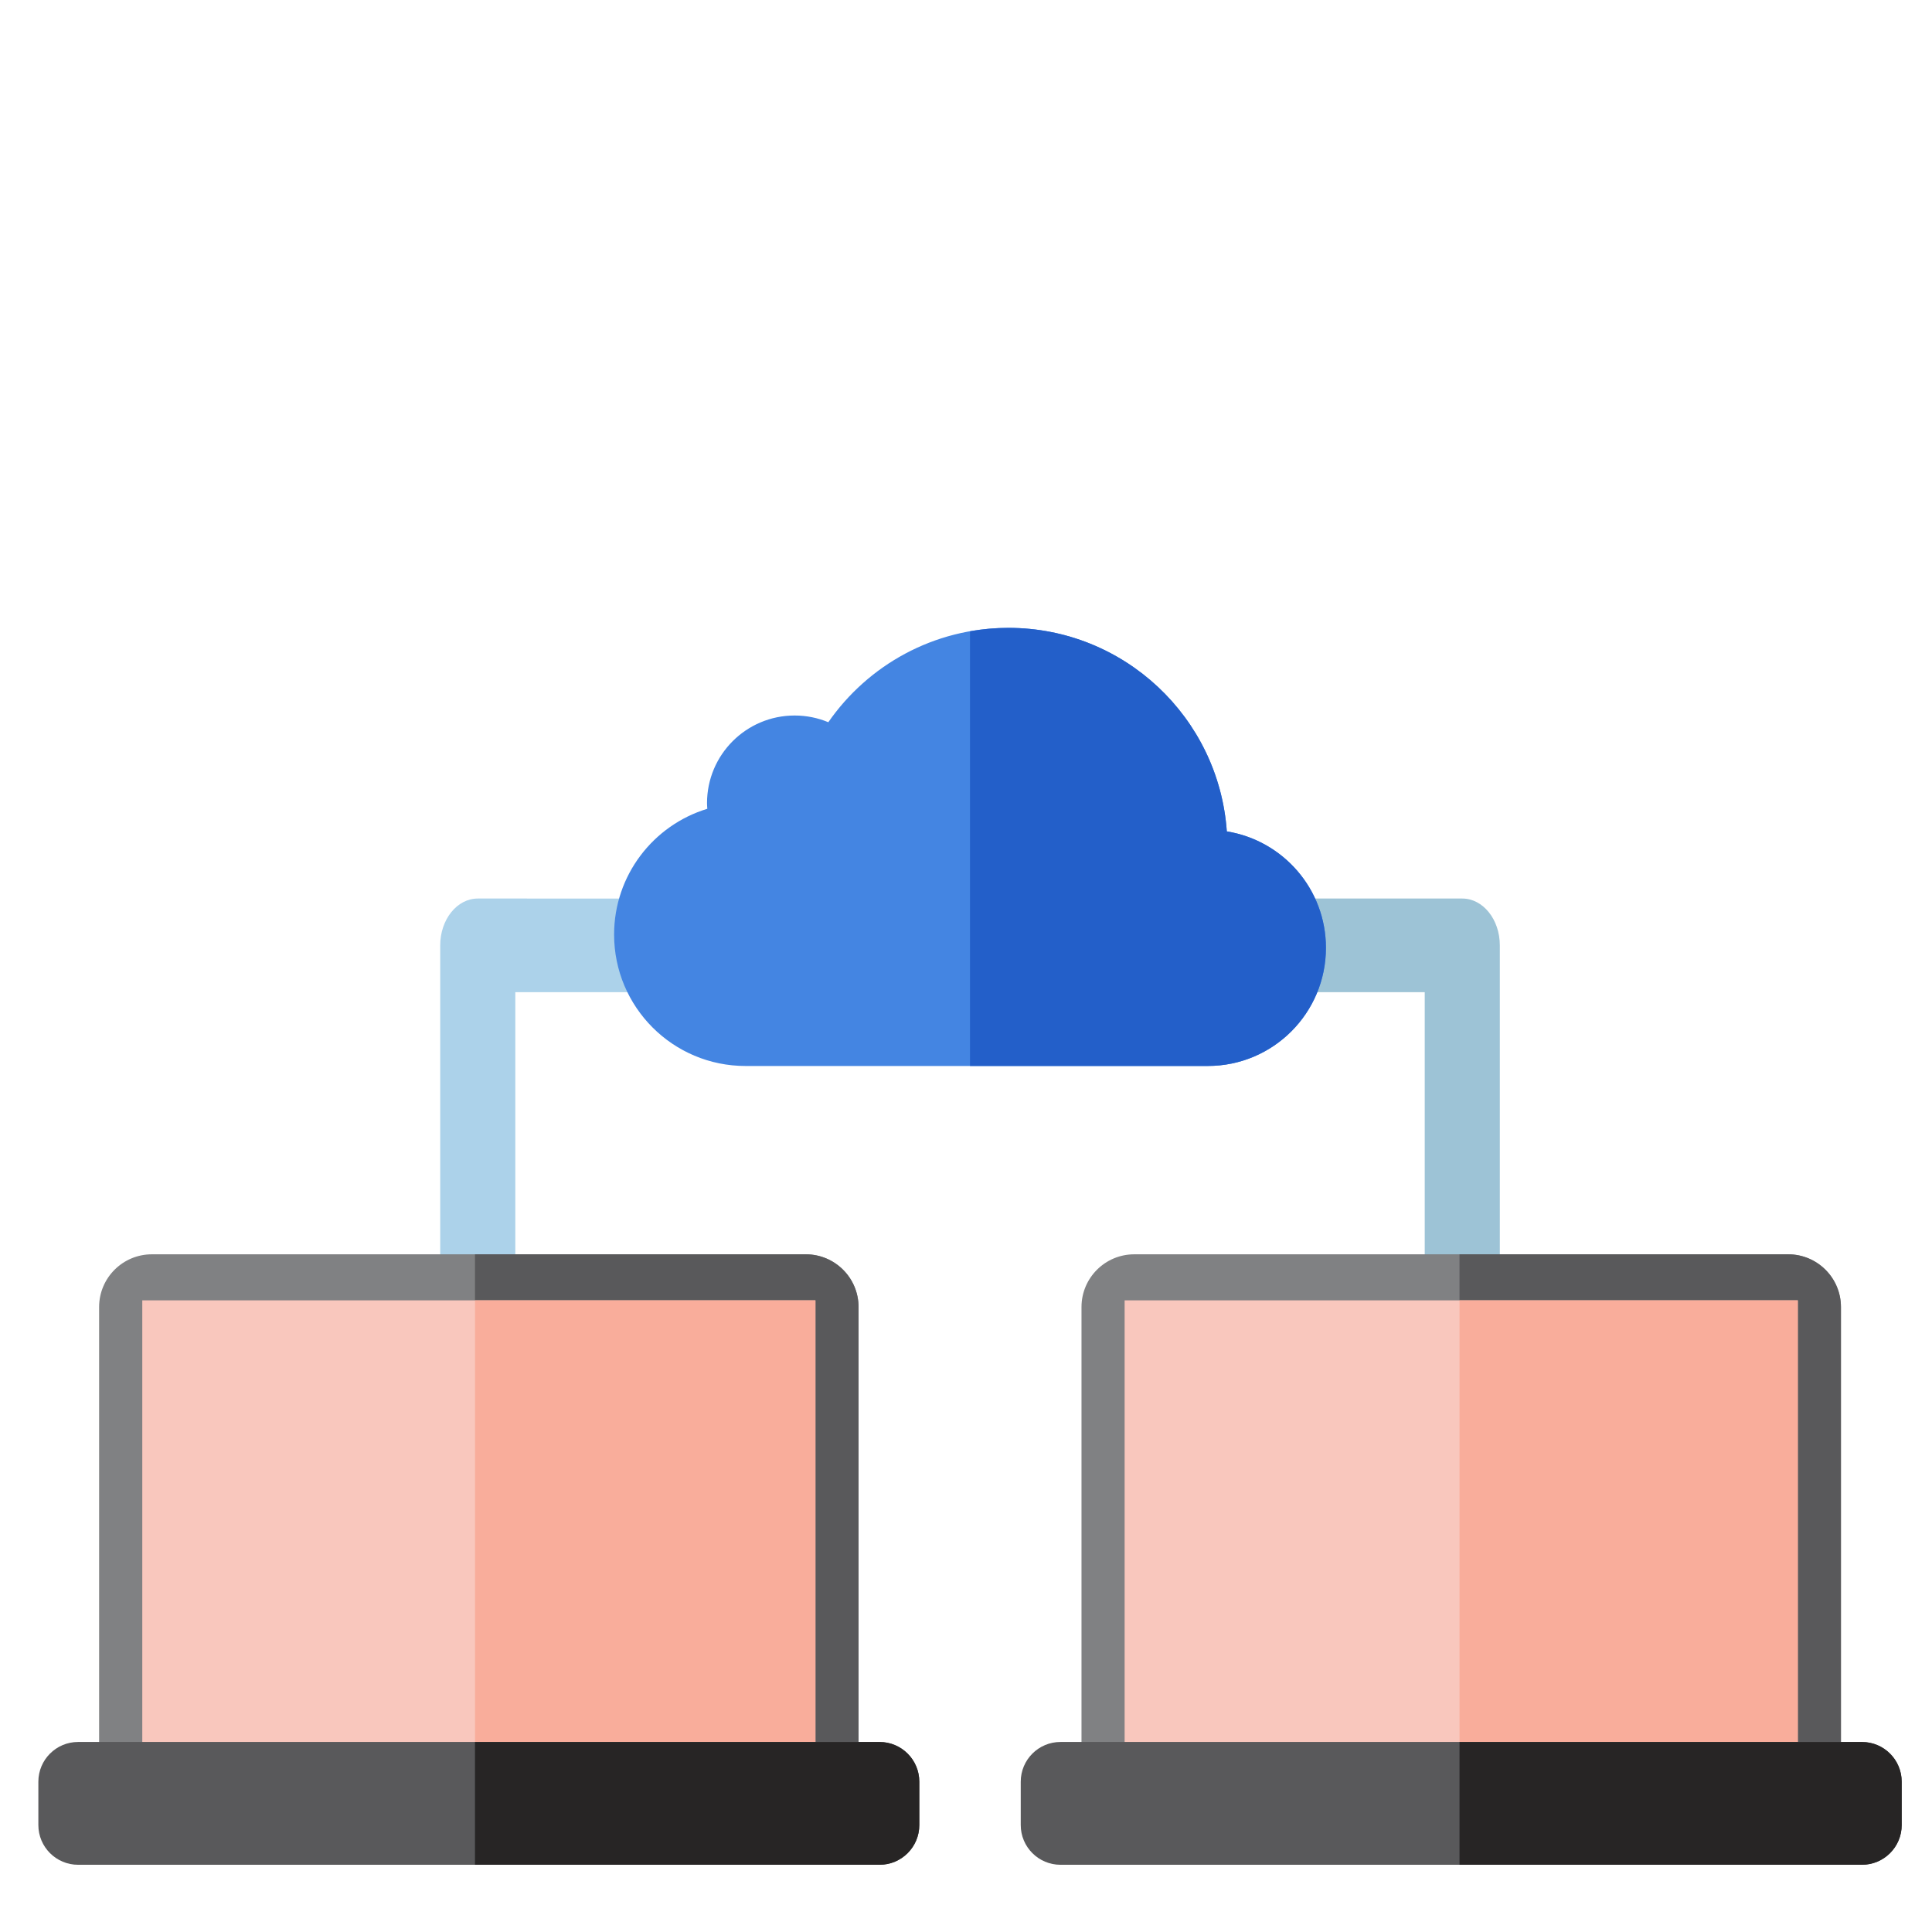 <?xml version="1.0" encoding="utf-8"?>
<!-- Generator: Adobe Illustrator 15.0.0, SVG Export Plug-In . SVG Version: 6.00 Build 0)  -->
<!DOCTYPE svg PUBLIC "-//W3C//DTD SVG 1.1//EN" "http://www.w3.org/Graphics/SVG/1.1/DTD/svg11.dtd">
<svg version="1.1" id="Layer_1" xmlns="http://www.w3.org/2000/svg" xmlns:xlink="http://www.w3.org/1999/xlink" x="0px" y="0px"
	 width="240px" height="240px" viewBox="0 0 240 240" enable-background="new 0 0 240 240" xml:space="preserve">
<path fill="#ACD2EA" d="M59.35,111.619c-2.576,0-4.665,2.604-4.665,5.815v42.642c0,3.211,2.088,5.815,4.665,5.815
	c2.575,0,4.664-2.604,4.664-5.815v-36.827H120.5V111.62L59.35,111.619L59.35,111.619z"/>
<path fill="#9DC3D6" d="M181.648,111.619H120.5v11.629h56.486v36.828c0,3.211,2.088,5.814,4.663,5.814
	c2.577,0,4.665-2.604,4.665-5.814v-42.643C186.313,114.223,184.226,111.619,181.648,111.619z"/>
<path fill="#808183" d="M222.137,226.57h-81.237c-3.618,0-6.552-2.934-6.552-6.551v-57.654c0-3.617,2.934-6.55,6.552-6.55h81.235
	c3.62,0,6.553,2.933,6.553,6.55v57.654C228.688,223.637,225.755,226.57,222.137,226.57z"/>
<path fill="#59595B" d="M222.137,155.816h-40.832v70.755h40.832c3.618,0,6.552-2.934,6.552-6.552v-57.651
	C228.688,158.749,225.755,155.816,222.137,155.816z"/>
<rect x="139.705" y="161.534" fill="#F9C7BD" width="83.62" height="59.317"/>
<rect x="181.308" y="161.534" fill="#F9AD9B" width="42.023" height="59.317"/>
<path fill="#59595B" d="M131.738,231.65h99.56c2.727,0,4.938-2.211,4.938-4.938v-5.381c0-2.727-2.211-4.938-4.938-4.938h-99.56
	c-2.728,0-4.938,2.211-4.938,4.938v5.381C126.8,229.439,129.012,231.65,131.738,231.65z"/>
<path fill="#272525" d="M231.299,216.397h-49.993v15.253h49.993c2.726,0,4.938-2.211,4.938-4.937v-5.38
	C236.235,218.606,234.024,216.397,231.299,216.397z"/>
<path fill="#808183" d="M100.102,226.57H18.864c-3.619,0-6.552-2.934-6.552-6.551v-57.654c0-3.617,2.933-6.55,6.552-6.55h81.236
	c3.618,0,6.551,2.933,6.551,6.55v57.654C106.652,223.637,103.72,226.57,100.102,226.57z"/>
<path fill="#59595B" d="M100.102,155.816H59.006v70.755h41.096c3.618,0,6.551-2.934,6.551-6.552v-57.651
	C106.652,158.749,103.72,155.816,100.102,155.816z"/>
<rect x="17.675" y="161.534" fill="#F9C7BD" width="83.62" height="59.317"/>
<rect x="59.008" y="161.534" fill="#F9AD9B" width="42.288" height="59.317"/>
<path fill="#59595B" d="M9.703,231.65h99.56c2.727,0,4.938-2.211,4.938-4.938v-5.381c0-2.727-2.211-4.938-4.938-4.938H9.703
	c-2.727,0-4.938,2.211-4.938,4.938v5.381C4.765,229.439,6.976,231.65,9.703,231.65z"/>
<path fill="#272525" d="M109.263,216.397H59.004v15.253h50.258c2.727,0,4.938-2.211,4.938-4.937v-5.38
	C114.2,218.606,111.989,216.397,109.263,216.397z"/>
<path fill="#4485E2" d="M150.041,132.418c8.104,0,14.673-6.57,14.673-14.673c0-7.299-5.335-13.335-12.314-14.466
	c-0.991-14.127-12.756-25.282-27.135-25.282c-9.271,0-17.456,4.64-22.368,11.72c-1.288-0.536-2.701-0.834-4.183-0.834
	c-6.012,0-10.885,4.874-10.885,10.884c0,0.238,0.021,0.469,0.036,0.704c-6.702,2.034-11.579,8.257-11.579,15.623
	c0,9.017,7.31,16.327,16.326,16.327h57.43V132.418z"/>
<path fill="#235FC9" d="M152.399,103.277c-0.99-14.127-12.756-25.282-27.135-25.282c-1.626,0-3.217,0.151-4.765,0.424v53.998h29.541
	c8.104,0,14.673-6.57,14.673-14.672C164.714,110.445,159.38,104.408,152.399,103.277z"/>
</svg>

